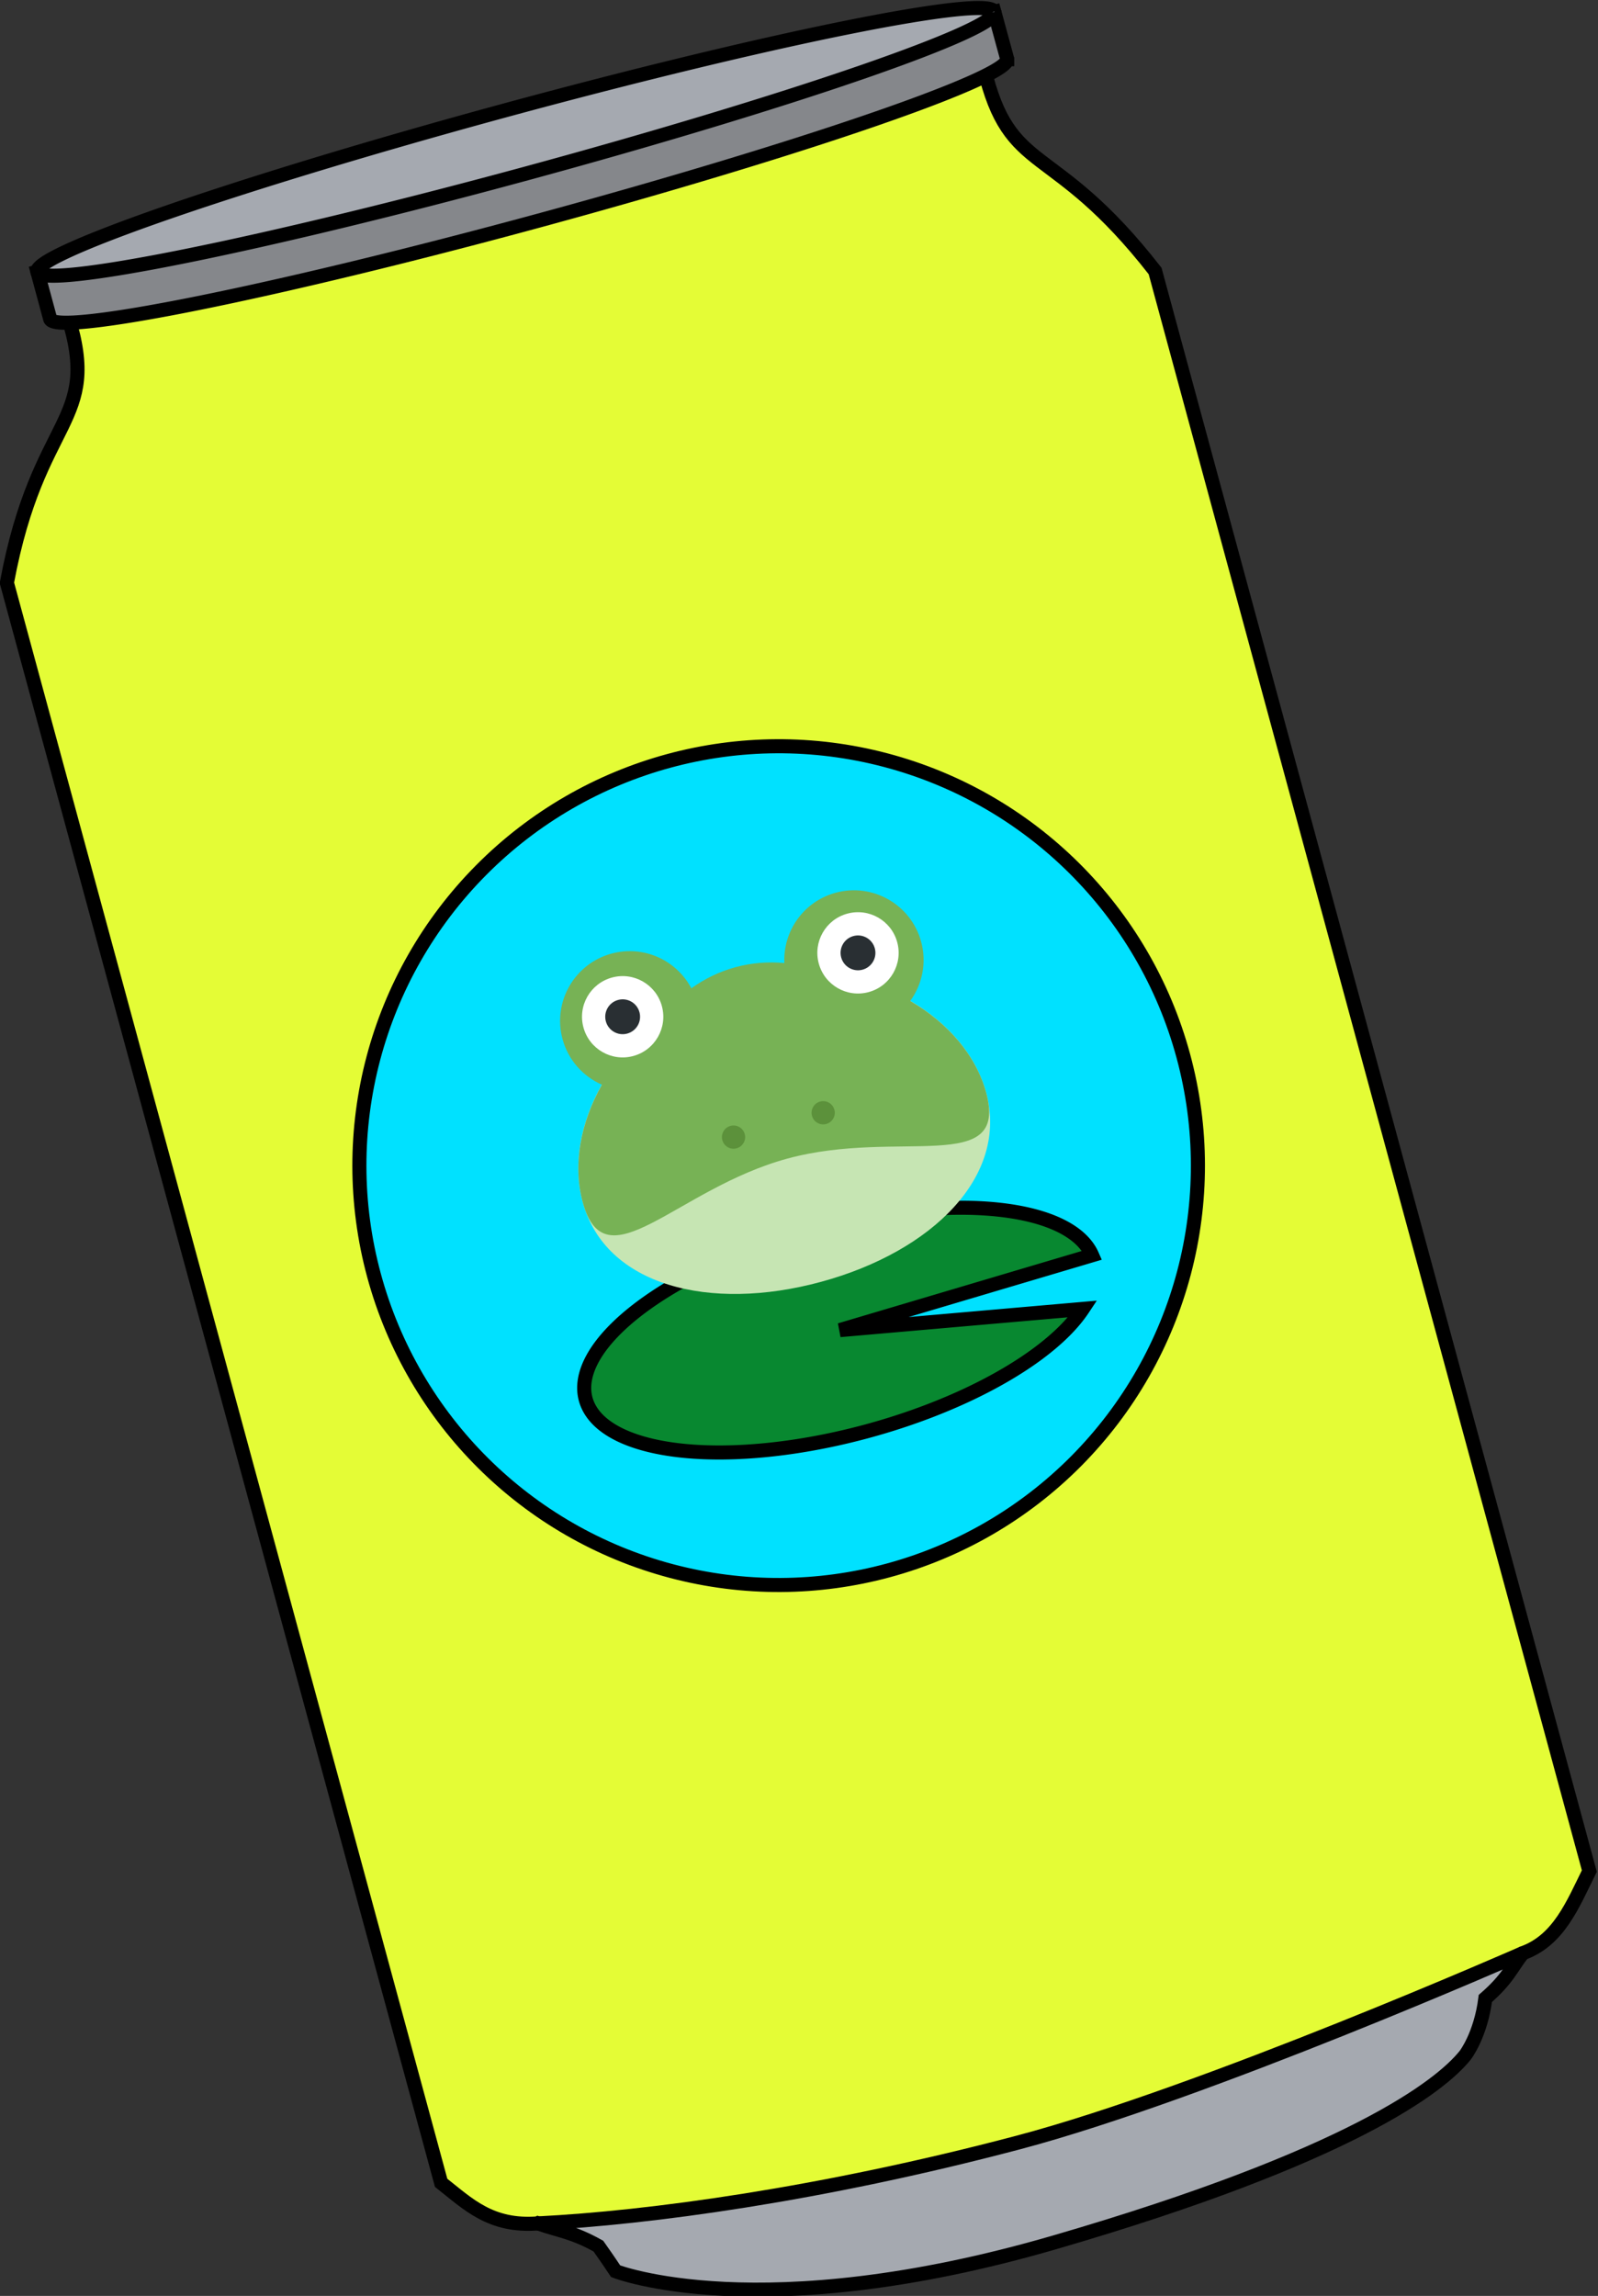 <?xml version="1.0" encoding="UTF-8" standalone="no"?>
<!-- Created with Inkscape (http://www.inkscape.org/) -->

<svg
   xmlns:dc="http://purl.org/dc/elements/1.1/"
   xmlns:cc="http://creativecommons.org/ns#"
   xmlns:rdf="http://www.w3.org/1999/02/22-rdf-syntax-ns#"
   xmlns:svg="http://www.w3.org/2000/svg"
   xmlns="http://www.w3.org/2000/svg"
   xmlns:sodipodi="http://sodipodi.sourceforge.net/DTD/sodipodi-0.dtd"
   xmlns:inkscape="http://www.inkscape.org/namespaces/inkscape"
   width="64.707mm"
   height="92.941mm"
   viewBox="0 0 64.707 92.941"
   version="1.1"
   id="svg8"
   inkscape:version="0.92.4 5da689c313, 2019-01-14"
   sodipodi:docname="frog_beer.svg"
   inkscape:export-xdpi="19.627085"
   inkscape:export-ydpi="19.627085">
  <rect x="0" y="0" width="64.707" height="92.941" fill="#333333" stroke="none"/>
  <defs
     id="defs2">
    <clipPath
       id="clipPath16"
       clipPathUnits="userSpaceOnUse">
      <path
         inkscape:connector-curvature="0"
         id="path18"
         d="M 0,36 H 36 V 0 H 0 Z" />
    </clipPath>
    <clipPath
       id="clipPath16-3"
       clipPathUnits="userSpaceOnUse">
      <path
         inkscape:connector-curvature="0"
         id="path18-5"
         d="M 0,36 H 36 V 0 H 0 Z" />
    </clipPath>
    <clipPath
       id="clipPath16-3-3"
       clipPathUnits="userSpaceOnUse">
      <path
         inkscape:connector-curvature="0"
         id="path18-6"
         d="M 0,36 H 36 V 0 H 0 Z" />
    </clipPath>
  </defs>
  <sodipodi:namedview
     id="base"
     pagecolor="#ffffff"
     bordercolor="#666666"
     borderopacity="1.0"
     inkscape:pageopacity="0.0"
     inkscape:pageshadow="2"
     inkscape:zoom="1.7664087"
     inkscape:cx="60.283308"
     inkscape:cy="206.57446"
     inkscape:document-units="mm"
     inkscape:current-layer="layer1"
     showgrid="false"
     inkscape:window-width="1920"
     inkscape:window-height="1027"
     inkscape:window-x="1600"
     inkscape:window-y="53"
     inkscape:window-maximized="0"
     fit-margin-top="0"
     fit-margin-left="0"
     fit-margin-right="0"
     fit-margin-bottom="0" />
  <g
     inkscape:label="Layer 1"
     inkscape:groupmode="layer"
     id="layer1"
     transform="translate(-60.611,-146.357)">
    <g
       transform="matrix(0.361,-0.098,0.098,0.361,40.188,149.947)"
       id="g4801"
       style="stroke-width:1.523;stroke-miterlimit:4;stroke-dasharray:none">
      <path
         id="rect4580"
         d="m 53.332,39.982 c 0.46,12.259 -5.865,9.374 -13.931,26.125 V 245.526 c 2.227,2.998 3.919,6.035 8.981,6.988 l 26.977,10.011 67.987,-4.169 15.578,-6.141 c 4.111,-0.323 6.6,-3.673 9.269,-6.688 V 66.106 C 161.177,49.359 155.676,52.247 156.077,39.991 l -47.324,0.53 z"
         style="fill:#e4fc36;fill-opacity:1;fill-rule:nonzero;stroke:#000000;stroke-width:1.523;stroke-miterlimit:4;stroke-dasharray:none;stroke-opacity:1"
         inkscape:connector-curvature="0" />
      <path
         style="fill:#85878b;fill-opacity:1;fill-rule:nonzero;stroke:#000000;stroke-width:0.2;stroke-miterlimit:4;stroke-dasharray:none;stroke-opacity:1"
         d="m 35.543,11.586 -13.6,3.701 0.182,0.672 a 0.472,7.048 74.775 0 0 6.947,-1.404 0.472,7.048 74.775 0 0 6.652,-2.297 0.472,7.048 74.775 0 0 0.002,0 v -0.004 l -0.002,-0.006 z"
         transform="matrix(7.348,2,-2,7.348,-79.253,-121.735)"
         id="rect4546"
         inkscape:connector-curvature="0" />
      <path
         d="m 158.75,34.489 a 53.673,3.597 0 0 1 -53.495,3.597 53.673,3.597 0 0 1 -53.849,-3.573 53.673,3.597 0 0 1 53.137,-3.621 53.673,3.597 0 0 1 54.202,3.549"
         sodipodi:open="true"
         sodipodi:end="6.2699208"
         sodipodi:start="0"
         sodipodi:ry="3.5970073"
         sodipodi:rx="53.672619"
         sodipodi:cy="34.4893"
         sodipodi:cx="105.07737"
         sodipodi:type="arc"
         id="path4529"
         style="fill:#a5a9b0;fill-opacity:1;fill-rule:nonzero;stroke:#000000;stroke-width:1.523;stroke-miterlimit:4;stroke-dasharray:none;stroke-opacity:1" />
      <path
         sodipodi:nodetypes="cccscccsc"
         inkscape:connector-curvature="0"
         id="path4578"
         d="m 48.381,252.514 c 1.997,1.386 3.373,1.843 5.654,4.082 0.856,2.354 0.761,2.171 1.086,3.108 0,0 13.481,10.036 46.733,9.437 33.252,-0.599 44.674,-5.355 48.156,-7.901 0,0 2.178,-1.641 3.707,-5.355 2.947,-1.427 3.593,-2.487 5.205,-3.67 0,0 -37.232,5.609 -58.117,5.467 -22.093,-0.15 -40.742,-2.621 -52.425,-5.168 z"
         style="fill:#a5a9b0;fill-opacity:1;stroke:#000000;stroke-width:1.523;stroke-linecap:butt;stroke-linejoin:miter;stroke-miterlimit:4;stroke-dasharray:none;stroke-opacity:1" />
      <circle
         r="45.385"
         cy="148.862"
         cx="103.502"
         id="path4632"
         style="fill:#00e1ff;fill-opacity:1;fill-rule:nonzero;stroke:#000000;stroke-width:1.523;stroke-miterlimit:4;stroke-dasharray:none;stroke-opacity:1" />
      <path
         d="m 131.216,172.455 a 28.519,11.332 0 0 1 -34.522,6.135 28.519,11.332 0 0 1 -19.496,-12.876 28.519,11.332 0 0 1 29.813,-9.245 28.519,11.332 0 0 1 26.697,10.643 l -28.469,0.667 z"
         sodipodi:end="6.2242941"
         sodipodi:start="0.42536293"
         sodipodi:ry="11.331939"
         sodipodi:rx="28.518709"
         sodipodi:cy="167.77911"
         sodipodi:cx="105.23846"
         sodipodi:type="arc"
         id="path4653"
         style="fill:#088830;fill-opacity:1;fill-rule:nonzero;stroke:#000000;stroke-width:1.523;stroke-miterlimit:4;stroke-dasharray:none;stroke-opacity:1" />
      <g
         id="g10-7"
         transform="matrix(1.257,0,0,-1.257,81.998,164.716)"
         style="stroke-width:1.211;stroke-miterlimit:4;stroke-dasharray:none">
        <g
           id="g12-5"
           style="stroke-width:1.211;stroke-miterlimit:4;stroke-dasharray:none">
          <g
             id="g14-3"
             clip-path="url(#clipPath16-3-3)"
             style="stroke-width:1.211;stroke-miterlimit:4;stroke-dasharray:none">
            <g
               id="g20-5"
               transform="translate(36,14)"
               style="stroke-width:1.211;stroke-miterlimit:4;stroke-dasharray:none">
              <path
                 d="m 0,0 c 0,-7.456 -8.059,-12 -18,-12 -9.941,0 -18,4.544 -18,12 0,7.456 8.059,15 18,15 C -8.059,15 0,7.456 0,0"
                 style="fill:#c6e5b3;fill-opacity:1;fill-rule:nonzero;stroke:none;stroke-width:1.211;stroke-miterlimit:4;stroke-dasharray:none"
                 id="path22-6"
                 inkscape:connector-curvature="0" />
            </g>
            <g
               id="g24-2"
               transform="translate(31.755,23.324)"
               style="stroke-width:1.211;stroke-miterlimit:4;stroke-dasharray:none">
              <path
                 d="m 0,0 c 1.368,1.1 2.245,2.785 2.245,4.676 0,3.313 -2.686,6 -6,6 -2.861,0 -5.25,-2.005 -5.85,-4.685 -1.289,0.483 -2.684,0.758 -4.15,0.758 -1.465,0 -2.861,-0.275 -4.149,-0.758 -0.601,2.68 -2.99,4.685 -5.851,4.685 -3.313,0 -6,-2.687 -6,-6 0,-1.891 0.878,-3.576 2.245,-4.676 -2.645,-2.68 -4.245,-6.009 -4.245,-9.324 0,-7.456 8.059,-1 18,-1 9.942,0 18,-6.456 18,1 C 4.245,-6.009 2.646,-2.68 0,0"
                 style="fill:#77b255;fill-opacity:1;fill-rule:nonzero;stroke:none;stroke-width:1.211;stroke-miterlimit:4;stroke-dasharray:none"
                 id="path26-9"
                 inkscape:connector-curvature="0" />
            </g>
            <g
               id="g28-1"
               transform="translate(11,28.5)"
               style="stroke-width:1.211;stroke-miterlimit:4;stroke-dasharray:none">
              <path
                 d="M 0,0 C 0,-1.933 -1.567,-3.5 -3.5,-3.5 -5.433,-3.5 -7,-1.933 -7,0 -7,1.933 -5.433,3.5 -3.5,3.5 -1.567,3.5 0,1.933 0,0"
                 style="fill:#ffffff;fill-opacity:1;fill-rule:nonzero;stroke:none;stroke-width:1.211;stroke-miterlimit:4;stroke-dasharray:none"
                 id="path30-2"
                 inkscape:connector-curvature="0" />
            </g>
            <g
               id="g32-7"
               transform="translate(9,28.5)"
               style="stroke-width:1.211;stroke-miterlimit:4;stroke-dasharray:none">
              <path
                 d="M 0,0 C 0,-0.829 -0.671,-1.5 -1.5,-1.5 -2.329,-1.5 -3,-0.829 -3,0 -3,0.829 -2.329,1.5 -1.5,1.5 -0.671,1.5 0,0.829 0,0"
                 style="fill:#292f33;fill-opacity:1;fill-rule:nonzero;stroke:none;stroke-width:1.211;stroke-miterlimit:4;stroke-dasharray:none"
                 id="path34-0"
                 inkscape:connector-curvature="0" />
            </g>
            <g
               id="g36-9"
               transform="translate(32,28.5)"
               style="stroke-width:1.211;stroke-miterlimit:4;stroke-dasharray:none">
              <path
                 d="M 0,0 C 0,-1.933 -1.566,-3.5 -3.5,-3.5 -5.434,-3.5 -7,-1.933 -7,0 -7,1.933 -5.434,3.5 -3.5,3.5 -1.566,3.5 0,1.933 0,0"
                 style="fill:#ffffff;fill-opacity:1;fill-rule:nonzero;stroke:none;stroke-width:1.211;stroke-miterlimit:4;stroke-dasharray:none"
                 id="path38-3"
                 inkscape:connector-curvature="0" />
            </g>
            <g
               id="g40-6"
               transform="translate(30,28.5)"
               style="stroke-width:1.211;stroke-miterlimit:4;stroke-dasharray:none">
              <path
                 d="M 0,0 C 0,-0.829 -0.672,-1.5 -1.5,-1.5 -2.328,-1.5 -3,-0.829 -3,0 -3,0.829 -2.328,1.5 -1.5,1.5 -0.672,1.5 0,0.829 0,0"
                 style="fill:#292f33;fill-opacity:1;fill-rule:nonzero;stroke:none;stroke-width:1.211;stroke-miterlimit:4;stroke-dasharray:none"
                 id="path42-0"
                 inkscape:connector-curvature="0" />
            </g>
            <g
               id="g44-6"
               transform="translate(15,16)"
               style="stroke-width:1.211;stroke-miterlimit:4;stroke-dasharray:none">
              <path
                 d="m 0,0 c 0,-0.553 -0.448,-1 -1,-1 -0.552,0 -1,0.447 -1,1 0,0.553 0.448,1 1,1 0.552,0 1,-0.447 1,-1"
                 style="fill:#5c913b;fill-opacity:1;fill-rule:nonzero;stroke:none;stroke-width:1.211;stroke-miterlimit:4;stroke-dasharray:none"
                 id="path46-2"
                 inkscape:connector-curvature="0" />
            </g>
            <g
               id="g48-6"
               transform="translate(23,16)"
               style="stroke-width:1.211;stroke-miterlimit:4;stroke-dasharray:none">
              <path
                 d="m 0,0 c 0,-0.553 -0.447,-1 -1,-1 -0.553,0 -1,0.447 -1,1 0,0.553 0.447,1 1,1 0.553,0 1,-0.447 1,-1"
                 style="fill:#5c913b;fill-opacity:1;fill-rule:nonzero;stroke:none;stroke-width:1.211;stroke-miterlimit:4;stroke-dasharray:none"
                 id="path50-1"
                 inkscape:connector-curvature="0" />
            </g>
          </g>
        </g>
      </g>
    </g>
  </g>
</svg>
